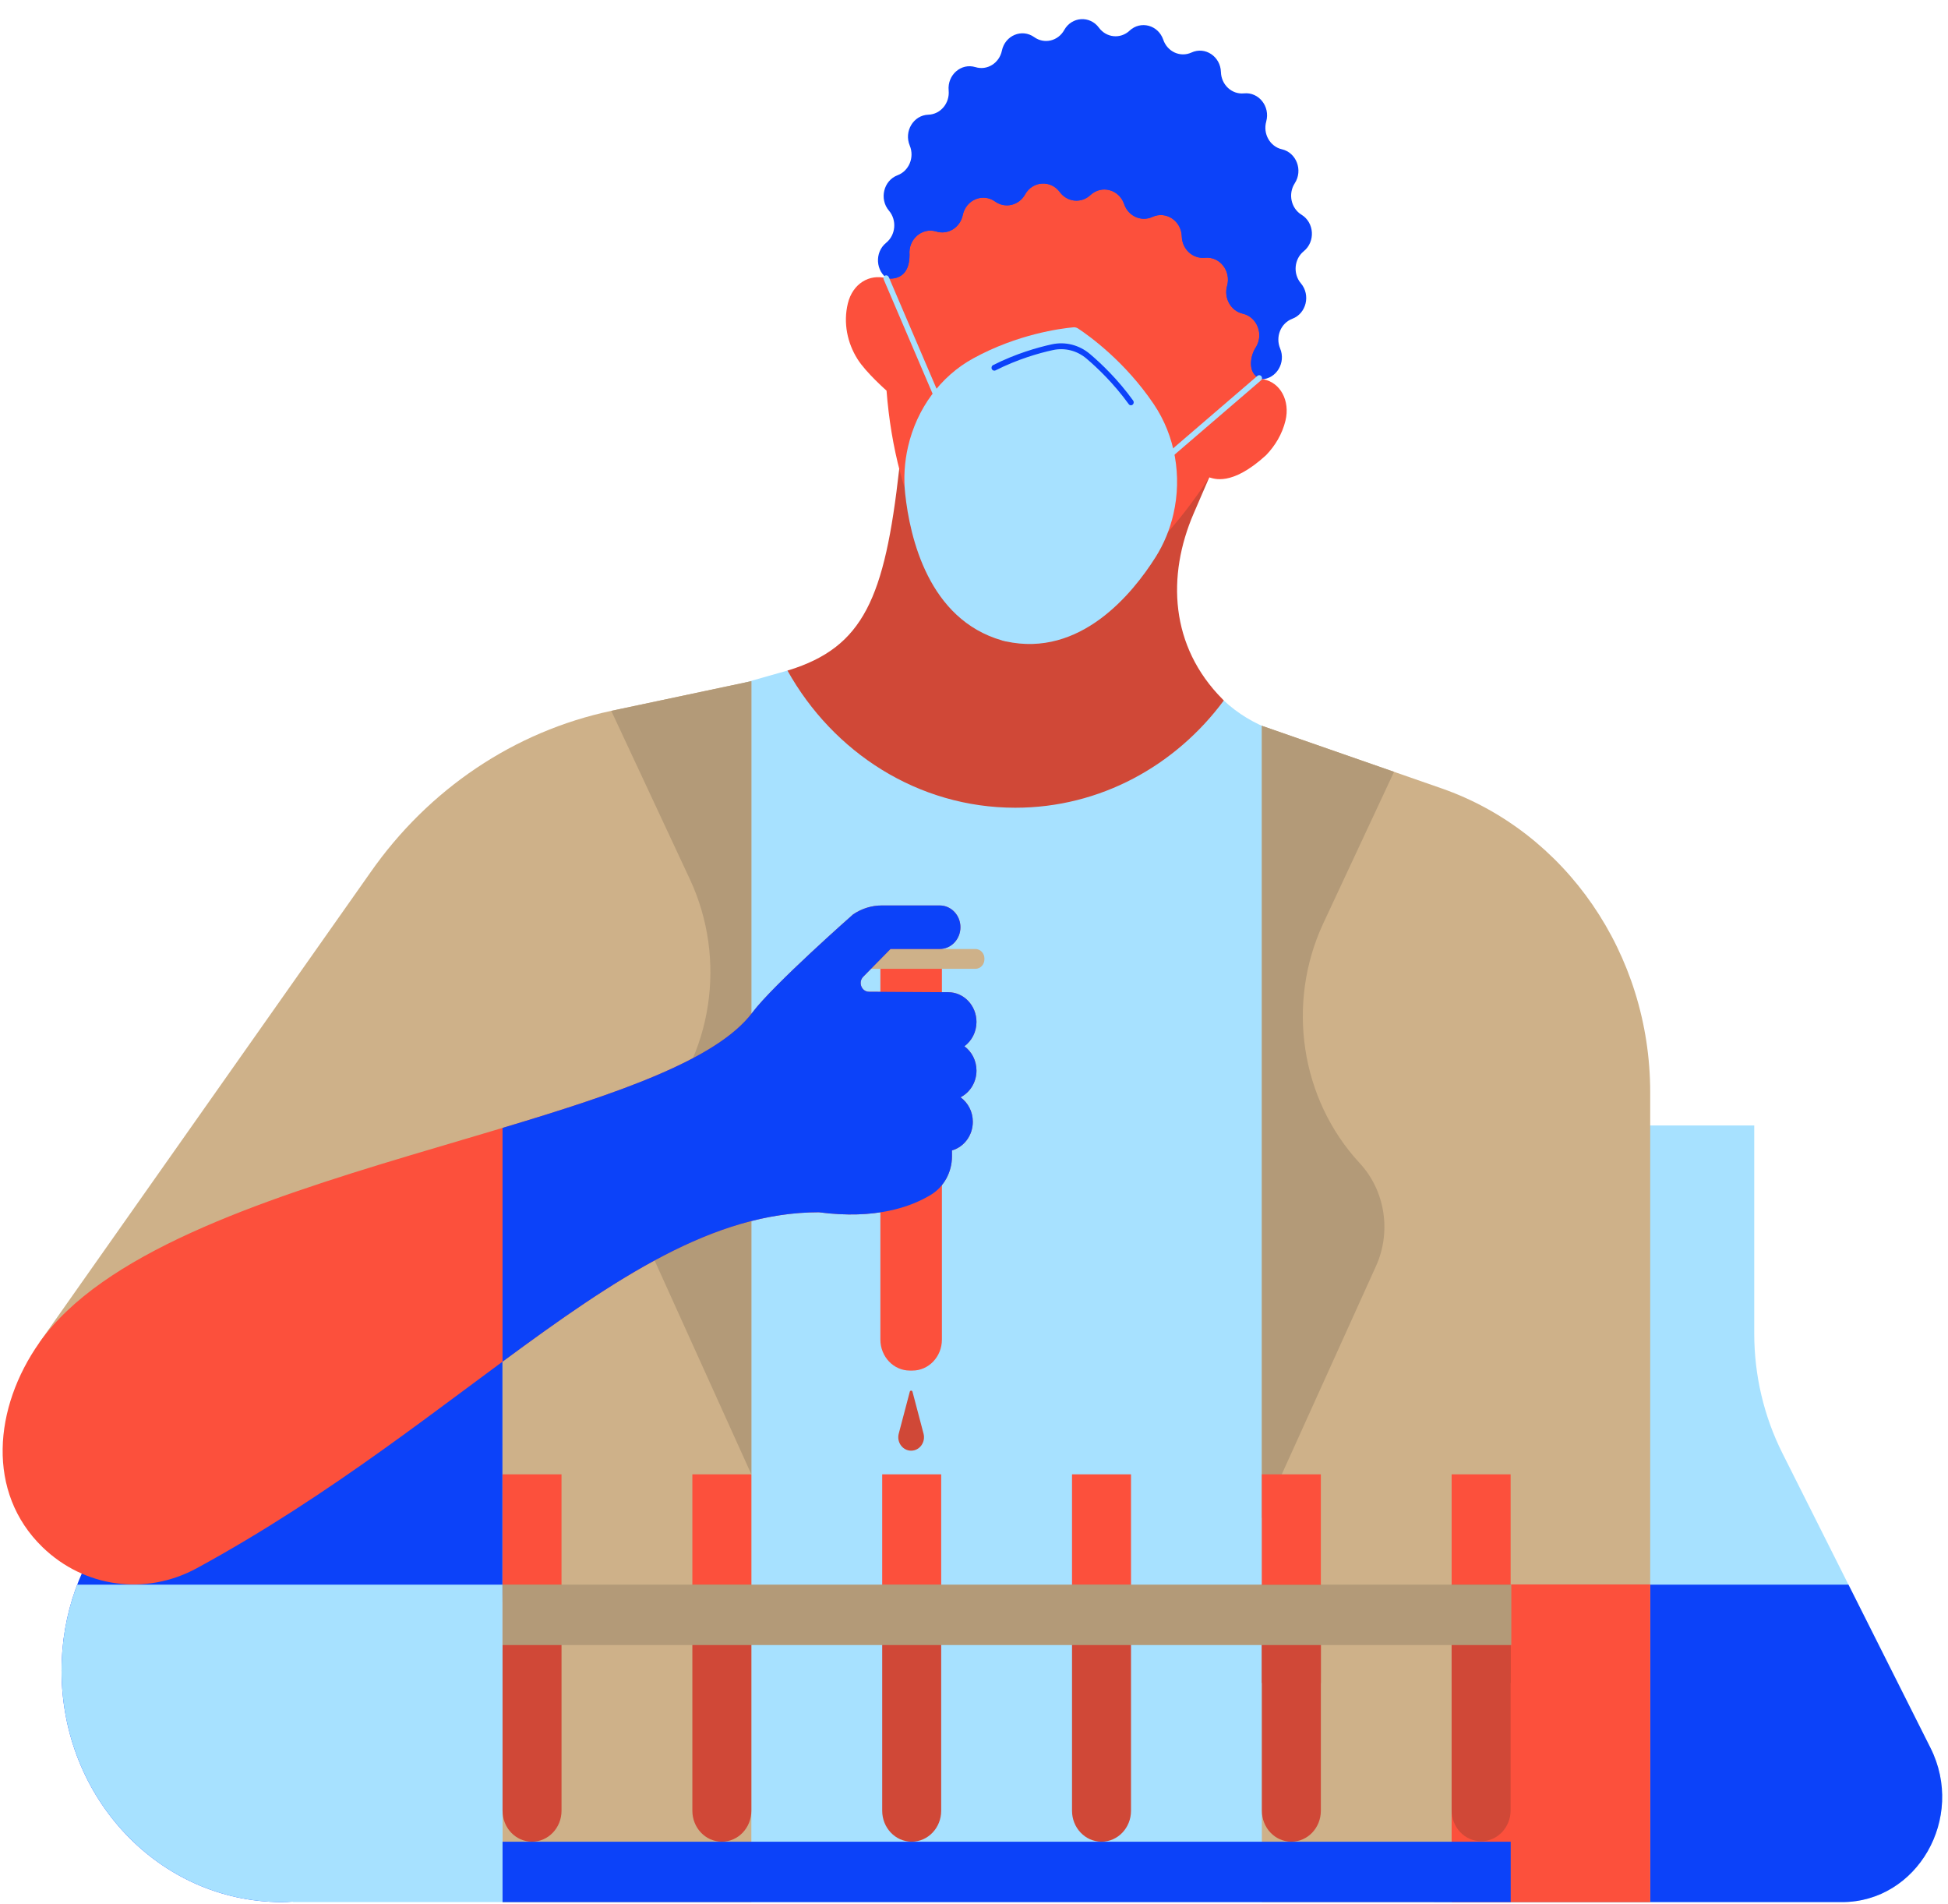 <svg width="88" height="86" viewBox="0 0 88 86" fill="none" xmlns="http://www.w3.org/2000/svg">
<path d="M87.209 78.944L80.523 65.641C79.685 63.974 79.247 62.118 79.247 60.233V50.831H79.22H72.676L70.765 60.738C70.765 62.623 66.171 66.136 66.171 66.136L66.107 85.908H71.985H80.948H83.211C86.615 85.907 88.798 82.106 87.209 78.944Z" fill="#A7E1FF"/>
<path d="M80.947 85.908H83.21C86.615 85.908 88.798 82.106 87.209 78.944L83.503 71.57H64.78V85.908H71.985H80.947Z" fill="#0C42F9"/>
<path d="M70.144 41.19C68.625 38.225 66.085 35.981 63.044 34.916L57.477 32.968C56.658 32.682 55.915 32.227 55.284 31.64C54.572 30.976 35.633 30.269 35.633 30.269L27.56 32.561C24.048 33.558 20.923 35.688 18.625 38.65L1.395 61.604L22.702 57.082V85.908H44.135H47.536H68.244L68.309 66.136L73.59 60.388L70.144 41.19Z" fill="#A7E1FF"/>
<path d="M74.547 85.907V49.327C74.547 43.095 70.745 37.564 65.112 35.603L57.004 32.781V85.908H68.244H74.547V85.907Z" fill="#CEB189"/>
<path d="M74.547 71.561H65.577V85.908H74.547V71.561Z" fill="#FC503C"/>
<path d="M35.574 30.286C37.644 33.992 41.478 36.481 45.866 36.481C49.695 36.481 53.103 34.585 55.284 31.639C55.277 31.632 55.26 31.61 55.229 31.579C52.849 29.189 52.709 26.004 53.925 23.187L54.628 21.56L46.152 17.131L40.622 21.177C39.965 27.029 39.004 29.221 35.633 30.269L35.574 30.286Z" fill="#D04837"/>
<path d="M22.702 54.149H10.963V65.157C6.31 66.037 2.78 70.31 2.78 75.449C2.78 81.227 7.202 85.888 12.704 85.908C18.222 85.928 22.701 77.359 22.701 71.571L22.702 54.149Z" fill="#0C42F9"/>
<path d="M33.942 85.908V30.766L27.613 32.106C23.244 33.03 19.361 35.636 16.728 39.412L1.779 60.638L22.701 57.082V85.908H33.942Z" fill="#CEB189"/>
<path d="M13.235 85.907H22.702V74.513" fill="#A7E1FF"/>
<path d="M3.488 71.57C3.031 72.77 2.78 74.079 2.78 75.449C2.78 81.227 7.202 85.888 12.705 85.908C18.223 85.928 22.701 81.237 22.701 75.449C22.701 74.079 22.701 71.57 22.701 71.57H3.488Z" fill="#A7E1FF"/>
<path d="M24.034 83.18C23.298 83.18 22.702 82.554 22.702 81.782V71.571H25.367V81.782C25.366 82.554 24.77 83.18 24.034 83.18Z" fill="#D04837"/>
<path d="M66.909 83.159C66.174 83.159 65.577 82.533 65.577 81.761V71.57H68.242V81.761C68.242 82.533 67.645 83.159 66.909 83.159Z" fill="#D04837"/>
<path d="M58.337 83.18C57.601 83.18 57.005 82.554 57.005 81.782V71.571H59.669V81.782C59.669 82.554 59.072 83.18 58.337 83.18Z" fill="#D04837"/>
<path d="M49.761 83.18C49.025 83.18 48.428 82.554 48.428 81.782V71.571H51.093V81.782C51.093 82.554 50.497 83.18 49.761 83.18Z" fill="#D04837"/>
<path d="M41.185 83.18C40.45 83.18 39.853 82.554 39.853 81.782V71.571H42.518V81.782C42.518 82.554 41.921 83.18 41.185 83.18Z" fill="#D04837"/>
<path d="M32.609 83.18C31.874 83.18 31.277 82.554 31.277 81.782V71.571H33.942V81.782C33.942 82.554 33.346 83.18 32.609 83.18Z" fill="#D04837"/>
<path d="M68.245 83.181H22.702V85.908H68.245V83.181Z" fill="#0C42F9"/>
<path d="M22.702 71.571V66.588H25.366V71.571" fill="#FC503C"/>
<path d="M31.277 71.571V66.588H33.942V71.571" fill="#FC503C"/>
<path d="M39.853 71.571V66.588H42.518V71.571" fill="#FC503C"/>
<path d="M48.428 71.571V66.588H51.093V71.571" fill="#FC503C"/>
<path d="M65.577 71.571V66.588H68.242V71.571" fill="#FC503C"/>
<path d="M57.004 76.012V71.57H59.669V76.012" fill="#D04837"/>
<path d="M65.577 76.012V71.57H68.242V76.012" fill="#D04837"/>
<path d="M58.38 14.397L58.377 14.399C57.861 14.594 57.609 15.208 57.829 15.736C58.099 16.383 57.661 17.11 56.989 17.132H56.988C56.439 17.15 56.019 17.651 56.072 18.225V18.228C56.137 18.929 55.507 19.479 54.861 19.281L54.86 19.28C54.333 19.118 53.785 19.46 53.667 20.024V20.025C53.523 20.713 52.762 21.032 52.206 20.635L52.205 20.634C51.75 20.31 51.13 20.457 50.852 20.955V20.955C50.513 21.564 49.694 21.619 49.283 21.061C48.947 20.605 48.313 20.542 47.902 20.925L47.9 20.927C47.398 21.395 46.605 21.183 46.377 20.519L46.376 20.516C46.189 19.973 45.605 19.709 45.102 19.94C44.486 20.223 43.793 19.763 43.772 19.058V19.057C43.755 18.481 43.278 18.039 42.731 18.096H42.729C42.06 18.163 41.538 17.502 41.726 16.824L41.726 16.823C41.88 16.269 41.555 15.694 41.018 15.57H41.017C40.361 15.419 40.058 14.62 40.436 14.037L40.437 14.034C40.745 13.557 40.605 12.906 40.132 12.614H40.131C39.551 12.258 39.499 11.398 40.03 10.967C40.465 10.614 40.524 9.948 40.16 9.517L40.157 9.514C39.712 8.987 39.915 8.154 40.546 7.915L40.55 7.914C41.066 7.718 41.318 7.104 41.098 6.577C40.828 5.93 41.266 5.202 41.938 5.18H41.939C42.488 5.162 42.908 4.662 42.855 4.087V4.085C42.79 3.383 43.42 2.834 44.065 3.032L44.067 3.032C44.594 3.194 45.142 2.853 45.26 2.289V2.288C45.404 1.599 46.165 1.281 46.72 1.677L46.722 1.678C47.177 2.002 47.797 1.855 48.075 1.358V1.357C48.414 0.748 49.233 0.693 49.644 1.251C49.98 1.707 50.614 1.77 51.025 1.388L51.027 1.385C51.529 0.917 52.322 1.13 52.55 1.793L52.551 1.797C52.738 2.339 53.322 2.603 53.825 2.372C54.441 2.089 55.134 2.549 55.155 3.255V3.256C55.172 3.832 55.649 4.273 56.196 4.217H56.198C56.866 4.149 57.389 4.811 57.201 5.488L57.201 5.49C57.046 6.043 57.372 6.619 57.908 6.742H57.91C58.566 6.894 58.869 7.693 58.491 8.276L58.49 8.278C58.182 8.755 58.321 9.407 58.795 9.698H58.796C59.376 10.055 59.428 10.914 58.897 11.346C58.462 11.699 58.403 12.364 58.767 12.796L58.769 12.798C59.214 13.326 59.012 14.159 58.38 14.397Z" fill="#0C42F9"/>
<path d="M57.067 17.131C56.342 17.002 56.443 16.134 56.722 15.702L56.724 15.7C57.101 15.116 56.798 14.317 56.142 14.166H56.141C55.604 14.043 55.279 13.468 55.433 12.913L55.434 12.912C55.622 12.235 55.099 11.573 54.431 11.641H54.428C53.882 11.696 53.404 11.255 53.387 10.679V10.679C53.366 9.973 52.674 9.513 52.057 9.796C51.554 10.027 50.97 9.763 50.784 9.22L50.783 9.217C50.555 8.554 49.762 8.341 49.26 8.809L49.257 8.811C48.846 9.194 48.212 9.132 47.877 8.675C47.465 8.117 46.647 8.172 46.307 8.781V8.782C46.029 9.279 45.409 9.426 44.955 9.102L44.953 9.101C44.397 8.704 43.636 9.023 43.492 9.711V9.713C43.374 10.276 42.827 10.617 42.299 10.456L42.298 10.455C41.653 10.258 41.022 10.807 41.087 11.508V11.511C41.087 12.802 40.036 12.566 40.036 12.566C39.28 12.364 38.521 12.802 38.301 13.704C38.087 14.584 38.278 15.489 38.737 16.218C39.117 16.823 40.049 17.643 40.049 17.643C40.452 22.854 42.583 27.011 45.411 27.769C48.173 28.509 51.913 25.748 54.627 21.56C54.818 21.608 55.623 21.991 57.19 20.562C57.602 20.137 57.924 19.603 58.07 19.001C58.29 18.1 57.837 17.268 57.067 17.131Z" fill="#FC503C"/>
<path d="M41.087 11.512V11.509C41.023 10.807 41.653 10.258 42.298 10.456L42.299 10.457C42.827 10.618 43.375 10.277 43.492 9.713V9.712C43.637 9.023 44.397 8.705 44.953 9.101L44.955 9.103C45.409 9.427 46.03 9.28 46.307 8.782V8.782C46.647 8.172 47.466 8.118 47.877 8.676C48.213 9.132 48.846 9.195 49.257 8.812L49.26 8.809C49.762 8.342 50.555 8.554 50.783 9.218L50.784 9.221C50.97 9.763 51.555 10.028 52.058 9.797C52.674 9.514 53.367 9.974 53.388 10.679V10.68C53.404 11.256 53.882 11.697 54.428 11.641H54.431C55.099 11.573 55.622 12.235 55.434 12.913L55.433 12.914C55.279 13.468 55.605 14.043 56.141 14.167H56.142C56.799 14.318 57.102 15.117 56.724 15.7L56.723 15.702C56.469 16.094 56.362 16.846 56.887 17.077C57.182 16.288 57.434 15.478 57.633 14.658C58.844 9.676 56.029 4.619 51.343 3.364C46.659 2.109 41.88 5.13 40.669 10.112C40.468 10.938 40.315 11.764 40.204 12.584C40.5 12.588 41.087 12.476 41.087 11.512Z" fill="#0C42F9"/>
<path d="M57.068 17.131C57.044 17.124 57.019 17.119 56.995 17.114C57.018 17.121 57.042 17.126 57.068 17.131Z" fill="#0C42F9"/>
<path d="M47.968 21.977C47.466 21.823 47.248 21.974 46.801 21.838C46.354 21.702 46.251 21.504 45.861 21.362C45.127 21.094 44.85 21.173 44.13 21.254C44.13 21.254 44.609 23.399 46.288 23.91C47.965 24.42 49.463 22.877 49.463 22.877C48.99 22.345 48.377 22.102 47.968 21.977Z" fill="#0C42F9"/>
<path d="M33.942 30.766L27.614 32.106L31.165 39.711C32.854 43.326 32.195 47.666 29.52 50.551C28.374 51.786 28.082 53.64 28.787 55.196L33.942 66.588V30.766Z" fill="#B39A78"/>
<path d="M61.427 52.537C58.751 49.652 58.093 45.313 59.781 41.697L62.975 34.859L57.004 32.78V68.575L62.16 57.183C62.865 55.626 62.572 53.773 61.427 52.537Z" fill="#B39A78"/>
<path d="M41.218 61.902H41.103C40.367 61.902 39.771 61.276 39.771 60.503V43.309H42.55V60.503C42.55 61.276 41.953 61.902 41.218 61.902Z" fill="#FC503C"/>
<path d="M44.062 43.757H38.306C38.08 43.757 37.897 43.564 37.897 43.327V43.29C37.897 43.053 38.08 42.861 38.306 42.861H44.062C44.288 42.861 44.471 43.053 44.471 43.29V43.327C44.471 43.564 44.288 43.757 44.062 43.757Z" fill="#CEB189"/>
<path d="M41.1 62.855L40.601 64.748C40.498 65.136 40.776 65.52 41.16 65.52C41.544 65.52 41.822 65.136 41.72 64.748L41.221 62.855C41.204 62.791 41.117 62.791 41.1 62.855Z" fill="#D04837"/>
<path d="M68.273 71.57H22.702V74.298H68.273V71.57Z" fill="#B39A78"/>
<path d="M57.004 71.571V66.588H59.669V71.571" fill="#FC503C"/>
<path d="M48.6 14.792C48.563 14.782 48.526 14.779 48.489 14.783C47.91 14.836 45.967 15.09 43.969 16.184C42.48 16.998 41.412 18.465 41.019 20.179C40.86 20.872 40.814 21.59 40.891 22.3C41.103 24.274 41.945 27.972 45.266 28.925L45.265 28.928C45.293 28.936 45.321 28.941 45.349 28.948C45.376 28.955 45.403 28.963 45.431 28.97L45.432 28.967C48.801 29.708 51.156 26.82 52.202 25.165C52.578 24.57 52.85 23.91 53.009 23.216C53.403 21.503 53.089 19.686 52.118 18.249C50.815 16.319 49.196 15.163 48.703 14.838C48.671 14.816 48.636 14.801 48.6 14.792Z" fill="#A7E1FF"/>
<path d="M42.671 18.857C42.623 18.857 42.577 18.828 42.556 18.779L39.92 12.621C39.892 12.555 39.92 12.477 39.983 12.447C40.046 12.417 40.121 12.447 40.149 12.513L42.785 18.671C42.813 18.737 42.785 18.815 42.722 18.845C42.706 18.853 42.688 18.857 42.671 18.857Z" fill="#A7E1FF"/>
<path d="M52.169 21.262C52.132 21.262 52.096 21.246 52.071 21.214C52.027 21.158 52.035 21.074 52.089 21.028L56.805 16.975C56.859 16.929 56.939 16.937 56.982 16.994C57.026 17.05 57.018 17.133 56.965 17.179L52.248 21.232C52.225 21.253 52.197 21.262 52.169 21.262Z" fill="#A7E1FF"/>
<path d="M51.09 18.305C51.052 18.305 51.014 18.287 50.99 18.253C50.312 17.316 49.579 16.619 49.084 16.198C48.655 15.834 48.1 15.693 47.561 15.812C46.937 15.948 45.981 16.219 44.972 16.728C44.909 16.76 44.834 16.732 44.804 16.666C44.773 16.6 44.8 16.521 44.863 16.49C45.895 15.969 46.871 15.693 47.509 15.553C48.123 15.418 48.754 15.578 49.241 15.991C49.748 16.421 50.498 17.134 51.19 18.092C51.232 18.15 51.221 18.233 51.166 18.277C51.142 18.296 51.116 18.305 51.09 18.305Z" fill="#0C42F9"/>
<path d="M44.112 48.352C44.112 47.897 43.896 47.496 43.567 47.253C43.896 47.01 44.112 46.61 44.112 46.155C44.112 45.414 43.539 44.813 42.834 44.813L39.257 44.792C38.92 44.792 38.754 44.362 38.995 44.115L40.228 42.861H42.452C42.968 42.861 43.387 42.42 43.387 41.878C43.387 41.336 42.968 40.895 42.452 40.895H39.836C39.374 40.895 38.922 41.036 38.535 41.301C38.535 41.301 34.945 44.46 33.981 45.739C29.921 51.124 7.436 52.605 1.779 60.638C-0.285 63.569 -0.629 67.406 1.922 69.878C3.817 71.715 6.6 72.075 8.89 70.828C21.133 64.163 28.531 54.752 36.989 54.752C39.552 55.089 41.16 54.508 42.061 53.957C42.647 53.597 43.005 52.935 43.005 52.222V52.05L43.003 51.959C43.546 51.805 43.946 51.285 43.946 50.665C43.946 50.206 43.726 49.8 43.391 49.559C43.817 49.34 44.112 48.883 44.112 48.352Z" fill="#FC503C"/>
<path d="M44.112 46.155C44.112 45.414 43.539 44.813 42.834 44.813L39.257 44.792C38.92 44.792 38.754 44.362 38.995 44.115L40.228 42.861H42.452C42.968 42.861 43.387 42.42 43.387 41.878C43.387 41.336 42.968 40.895 42.452 40.895H39.836C39.374 40.895 38.922 41.036 38.535 41.301C38.535 41.301 34.945 44.46 33.981 45.739C32.375 47.868 27.889 49.388 22.702 50.942V61.499C27.827 57.718 32.241 54.752 36.99 54.752C39.553 55.089 41.16 54.508 42.061 53.957C42.648 53.597 43.005 52.935 43.005 52.222V52.05L43.003 51.959C43.546 51.805 43.947 51.285 43.947 50.665C43.947 50.206 43.726 49.8 43.392 49.559C43.818 49.341 44.112 48.883 44.112 48.353C44.112 47.898 43.896 47.498 43.567 47.255C43.896 47.011 44.112 46.61 44.112 46.155Z" fill="#0C42F9"/>
</svg>
